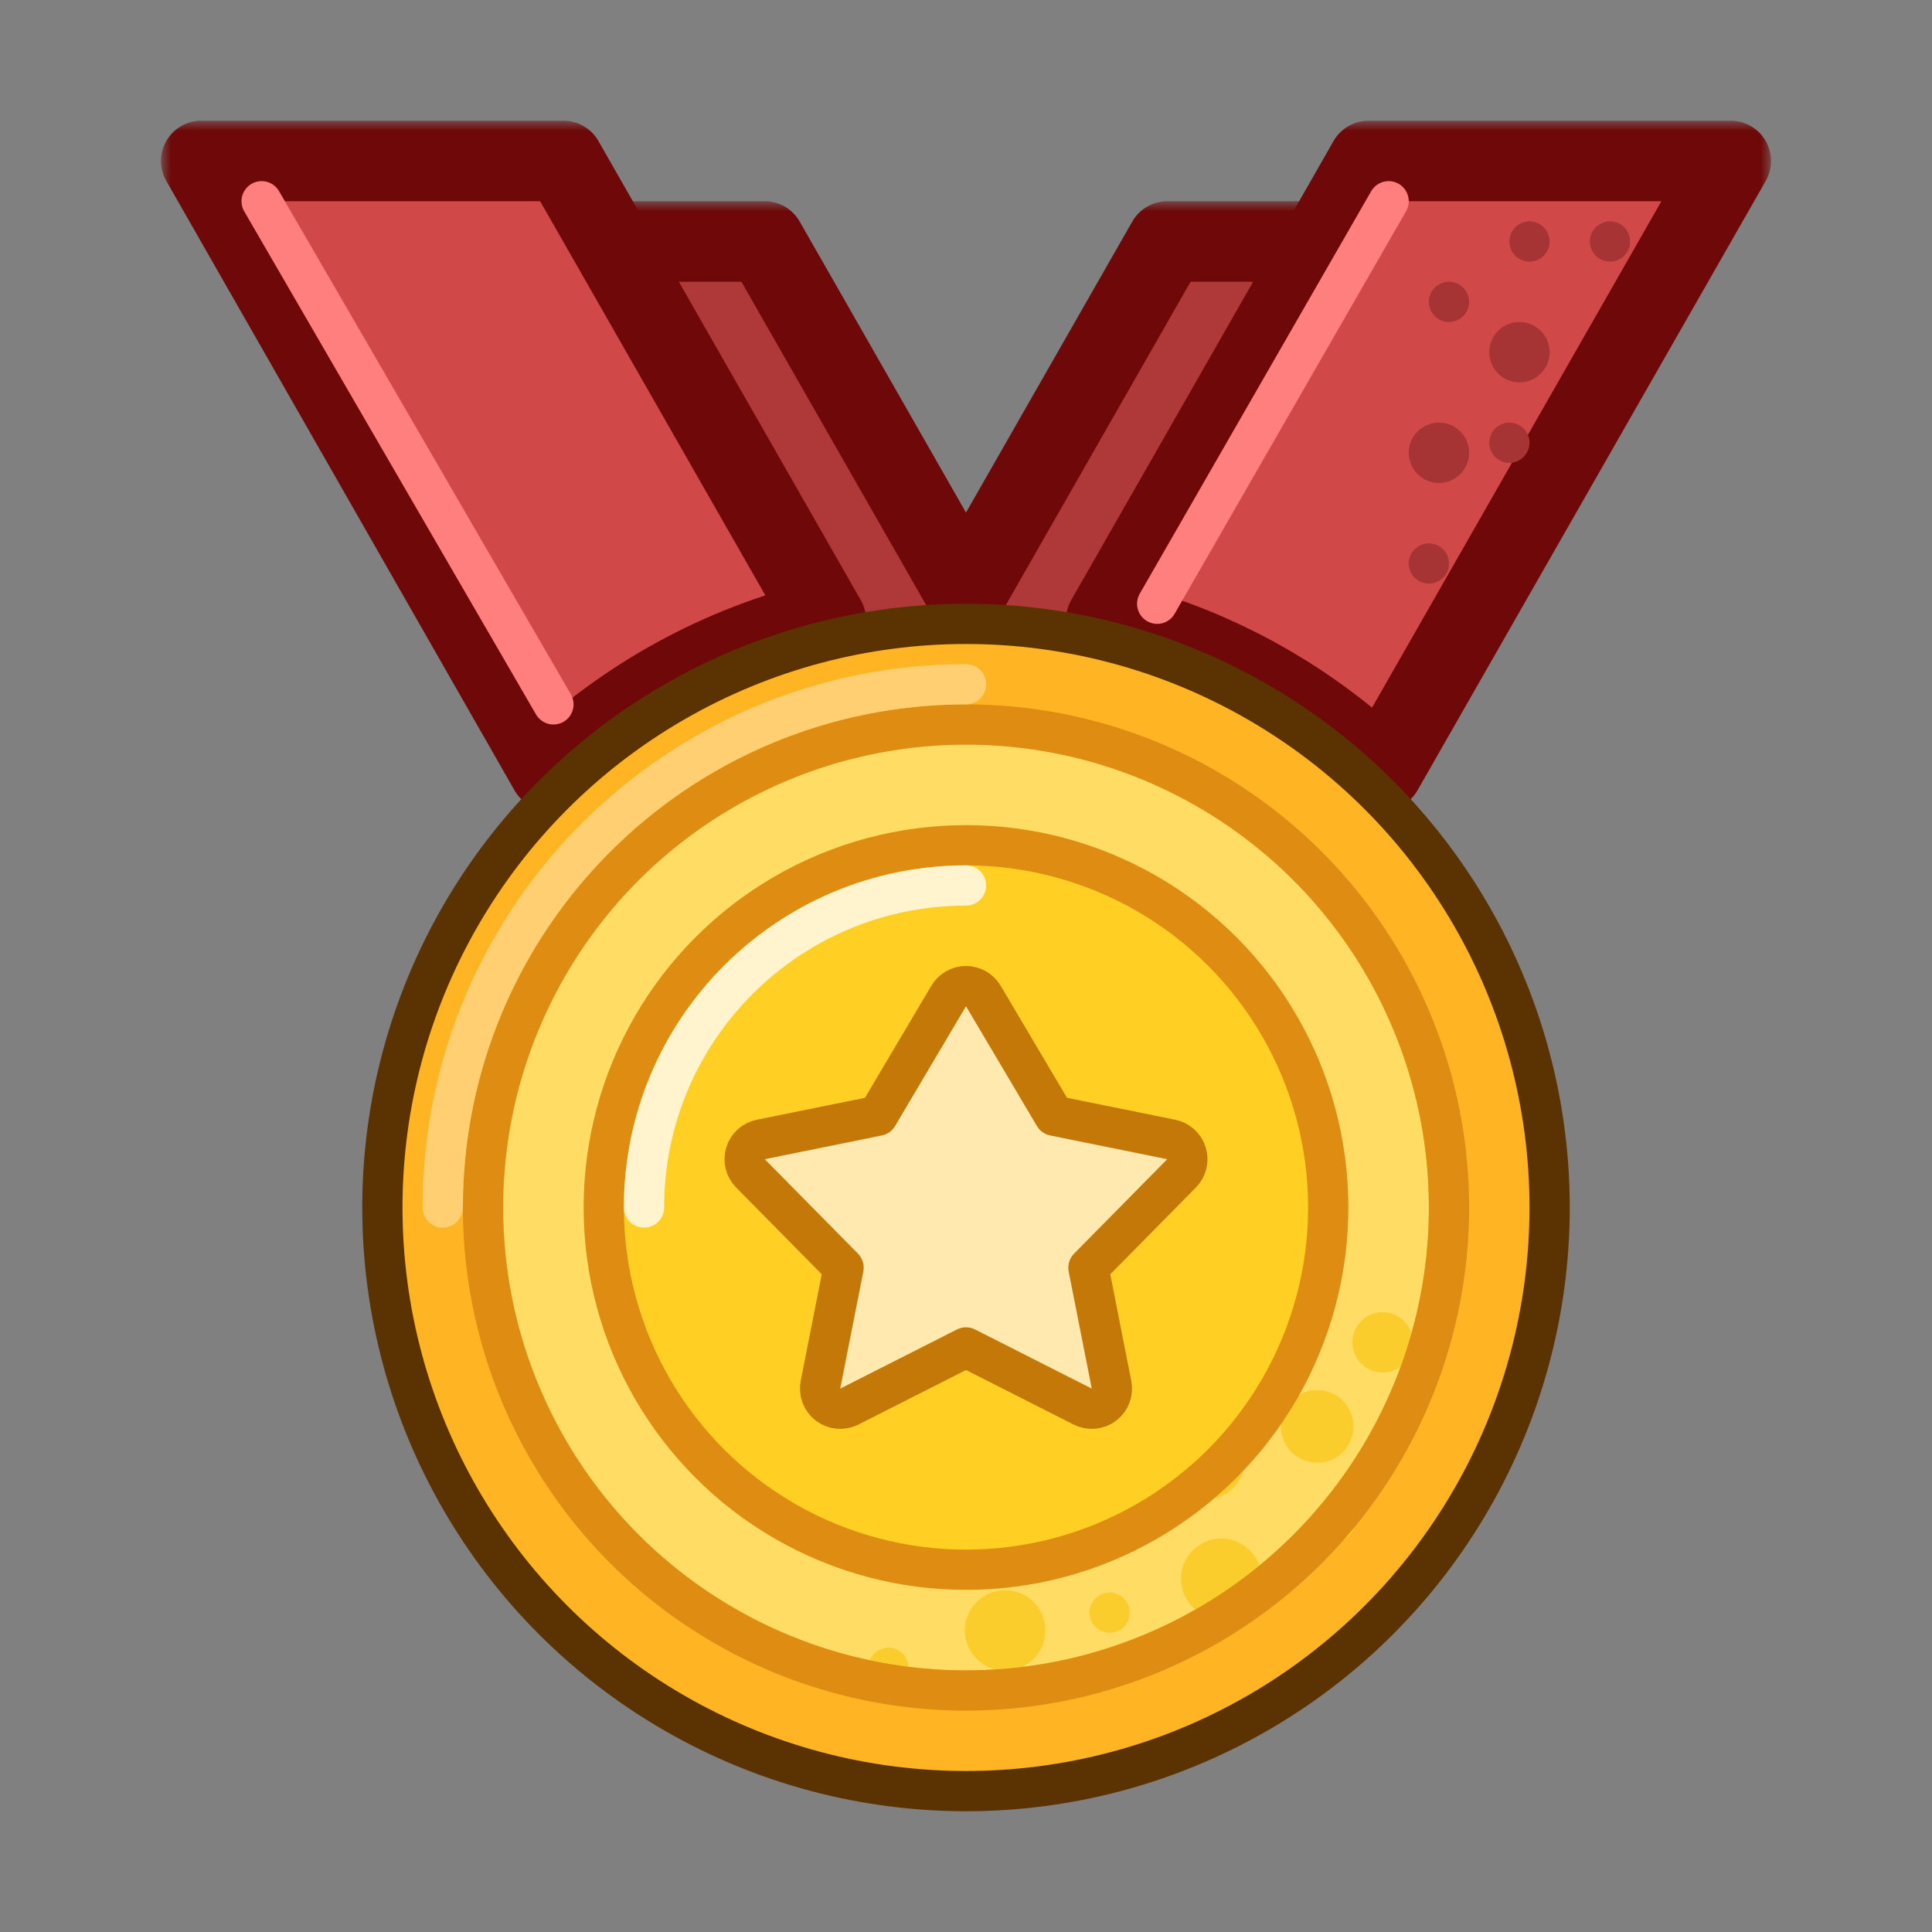 <svg width="96" height="96" viewBox="0 0 96 96" fill="none" xmlns="http://www.w3.org/2000/svg">
<rect x="0" y="0" width="96" height="96" fill="#808080" stroke="none"/>
<mask id="path-1-outside-1_201_7682" maskUnits="userSpaceOnUse" x="24" y="10" width="48" height="60" fill="black">
<rect fill="white" x="24" y="10" width="48" height="60"/>
<path fill-rule="evenodd" clip-rule="evenodd" d="M58 12H67.714L52.857 38L70 68H52L49.714 64H58L48 46.5L38 64H46.286L44 68H26L43.143 38L28.286 12H38L48 29.5L58 12Z"/>
</mask>
<path fill-rule="evenodd" clip-rule="evenodd" d="M58 12H67.714L52.857 38L70 68H52L49.714 64H58L48 46.5L38 64H46.286L44 68H26L43.143 38L28.286 12H38L48 29.5L58 12Z" fill="#AF3838"/>
<path d="M67.714 12L69.451 12.992C69.805 12.373 69.802 11.613 69.444 10.996C69.086 10.38 68.427 10 67.714 10V12ZM58 12V10C57.282 10 56.62 10.385 56.264 11.008L58 12ZM52.857 38L51.121 37.008C50.769 37.623 50.769 38.377 51.121 38.992L52.857 38ZM70 68V70C70.713 70 71.372 69.621 71.73 69.004C72.088 68.387 72.09 67.627 71.737 67.008L70 68ZM52 68L50.264 68.992C50.62 69.615 51.282 70 52 70V68ZM49.714 64V62C49.001 62 48.342 62.38 47.984 62.996C47.627 63.613 47.624 64.373 47.978 64.992L49.714 64ZM58 64V66C58.713 66 59.372 65.621 59.73 65.004C60.088 64.387 60.09 63.627 59.736 63.008L58 64ZM48 46.5L49.736 45.508C49.38 44.885 48.718 44.5 48 44.5C47.282 44.5 46.62 44.885 46.264 45.508L48 46.5ZM38 64L36.264 63.008C35.91 63.627 35.912 64.387 36.27 65.004C36.628 65.621 37.287 66 38 66V64ZM46.286 64L48.022 64.992C48.376 64.373 48.373 63.613 48.016 62.996C47.658 62.38 46.999 62 46.286 62V64ZM44 68V70C44.718 70 45.38 69.615 45.736 68.992L44 68ZM26 68L24.264 67.008C23.91 67.627 23.912 68.387 24.27 69.004C24.628 69.621 25.287 70 26 70V68ZM43.143 38L44.879 38.992C45.231 38.377 45.231 37.623 44.879 37.008L43.143 38ZM28.286 12V10C27.573 10 26.914 10.38 26.556 10.996C26.198 11.613 26.195 12.373 26.549 12.992L28.286 12ZM38 12L39.736 11.008C39.38 10.385 38.718 10 38 10V12ZM48 29.5L46.264 30.492C46.62 31.115 47.282 31.5 48 31.5C48.718 31.5 49.38 31.115 49.736 30.492L48 29.5ZM67.714 10H58V14H67.714V10ZM54.594 38.992L69.451 12.992L65.978 11.008L51.121 37.008L54.594 38.992ZM51.121 38.992L68.263 68.992L71.737 67.008L54.594 37.008L51.121 38.992ZM70 66H52V70H70V66ZM53.736 67.008L51.451 63.008L47.978 64.992L50.264 68.992L53.736 67.008ZM49.714 66H58V62H49.714V66ZM59.736 63.008L49.736 45.508L46.264 47.492L56.264 64.992L59.736 63.008ZM39.736 64.992L49.736 47.492L46.264 45.508L36.264 63.008L39.736 64.992ZM46.286 62H38V66H46.286V62ZM45.736 68.992L48.022 64.992L44.549 63.008L42.264 67.008L45.736 68.992ZM26 70H44V66H26V70ZM41.406 37.008L24.264 67.008L27.736 68.992L44.879 38.992L41.406 37.008ZM44.879 37.008L30.022 11.008L26.549 12.992L41.406 38.992L44.879 37.008ZM28.286 14H38V10H28.286V14ZM36.264 12.992L46.264 30.492L49.736 28.508L39.736 11.008L36.264 12.992ZM56.264 11.008L46.264 28.508L49.736 30.492L59.736 12.992L56.264 11.008Z" fill="#6F0808" mask="url(#path-1-outside-1_201_7682)"/>
<mask id="path-3-outside-2_201_7682" maskUnits="userSpaceOnUse" x="8" y="6" width="80" height="35" fill="black">
<rect fill="white" x="8" y="6" width="80" height="35"/>
<path fill-rule="evenodd" clip-rule="evenodd" d="M28 8H10L27.304 38.282C31.079 34.684 35.79 32.059 41.036 30.812L28 8ZM54.964 30.812C60.21 32.059 64.921 34.684 68.696 38.282L86 8H68L54.964 30.812Z"/>
</mask>
<path fill-rule="evenodd" clip-rule="evenodd" d="M28 8H10L27.304 38.282C31.079 34.684 35.79 32.059 41.036 30.812L28 8ZM54.964 30.812C60.21 32.059 64.921 34.684 68.696 38.282L86 8H68L54.964 30.812Z" fill="#D14848"/>
<path d="M10 8V6C9.287 6 8.628 6.38 8.27 6.996C7.912 7.613 7.91 8.373 8.264 8.992L10 8ZM28 8L29.736 7.008C29.38 6.385 28.718 6 28 6V8ZM27.304 38.282L25.567 39.274C25.872 39.808 26.406 40.172 27.015 40.261C27.623 40.35 28.239 40.154 28.684 39.73L27.304 38.282ZM41.036 30.812L41.498 32.758C42.111 32.613 42.62 32.186 42.871 31.608C43.121 31.03 43.085 30.367 42.772 29.82L41.036 30.812ZM54.964 30.812L53.228 29.82C52.915 30.367 52.879 31.03 53.129 31.608C53.38 32.186 53.889 32.613 54.502 32.758L54.964 30.812ZM68.696 38.282L67.316 39.73C67.761 40.154 68.377 40.35 68.985 40.261C69.594 40.172 70.127 39.808 70.433 39.274L68.696 38.282ZM86 8L87.737 8.992C88.09 8.373 88.088 7.613 87.73 6.996C87.372 6.38 86.713 6 86 6V8ZM68 8V6C67.282 6 66.62 6.385 66.263 7.008L68 8ZM10 10H28V6H10V10ZM29.04 37.29L11.736 7.008L8.264 8.992L25.567 39.274L29.04 37.29ZM28.684 39.73C32.209 36.369 36.606 33.921 41.498 32.758L40.573 28.867C34.974 30.198 29.948 32.998 25.924 36.834L28.684 39.73ZM26.264 8.992L39.299 31.805L42.772 29.82L29.736 7.008L26.264 8.992ZM54.502 32.758C59.394 33.921 63.791 36.369 67.316 39.73L70.076 36.834C66.052 32.998 61.026 30.198 55.427 28.867L54.502 32.758ZM84.263 7.008L66.96 37.29L70.433 39.274L87.737 8.992L84.263 7.008ZM68 10H86V6H68V10ZM56.701 31.805L69.737 8.992L66.263 7.008L53.228 29.82L56.701 31.805Z" fill="#6F0808" mask="url(#path-3-outside-2_201_7682)"/>
<path d="M13 10L27.5 35" stroke="#FF7E7E" stroke-width="2" stroke-linecap="round" stroke-linejoin="round"/>
<path d="M69 10L57.5 30" stroke="#FF7E7E" stroke-width="2" stroke-linecap="round" stroke-linejoin="round"/>
<circle cx="48" cy="60" r="29" fill="#FFB423" stroke="#5B3303" stroke-width="2" stroke-linejoin="round"/>
<circle cx="48" cy="60" r="23" fill="#FFDD65"/>
<circle cx="60.683" cy="78.445" r="2" transform="rotate(-8.27 60.683 78.445)" fill="#FBCD2C"/>
<circle cx="59.96" cy="72.612" r="1.877" transform="rotate(-8.27 59.96 72.612)" fill="#FBCD2C"/>
<circle cx="68.7" cy="66.7" r="1.5" transform="rotate(-8.27 68.7 66.7)" fill="#FBCD2C"/>
<circle cx="49.941" cy="81.016" r="2" transform="rotate(-8.27 49.941 81.016)" fill="#FBCD2C"/>
<circle cx="65.449" cy="70.876" r="1.805" transform="rotate(-8.27 65.449 70.876)" fill="#FBCD2C"/>
<circle cx="65.133" cy="64.133" r="1" transform="rotate(-8.27 65.133 64.133)" fill="#FBCD2C"/>
<circle cx="53.134" cy="77.133" r="1" transform="rotate(-8.27 53.134 77.133)" fill="#FBCD2C"/>
<circle cx="66.333" cy="75.603" r="1" transform="rotate(-8.27 66.333 75.603)" fill="#FBCD2C"/>
<circle cx="55.134" cy="80.133" r="1" transform="rotate(-8.27 55.134 80.133)" fill="#FBCD2C"/>
<circle cx="44.147" cy="82.869" r="1" transform="rotate(-8.27 44.147 82.869)" fill="#FBCD2C"/>
<circle cx="48" cy="60" r="24" stroke="#DF8D12" stroke-width="2" stroke-linejoin="round"/>
<path d="M22 60C22 45.641 33.641 34 48 34" stroke="#FFCF72" stroke-width="2" stroke-linecap="round" stroke-linejoin="round"/>
<circle cx="48" cy="60" r="18" fill="#FFCF23" stroke="#DF8D12" stroke-width="2"/>
<path d="M32 60C32 51.163 39.163 44 48 44" stroke="#FFF4CD" stroke-width="2" stroke-linecap="round" stroke-linejoin="round"/>
<path d="M37.801 56.62C37.441 56.693 37.151 56.957 37.044 57.308C36.936 57.66 37.03 58.041 37.288 58.302L41.916 62.992L40.769 68.806C40.695 69.182 40.841 69.566 41.146 69.797C41.451 70.028 41.861 70.065 42.202 69.892L48 66.954L53.798 69.892C54.139 70.065 54.549 70.028 54.854 69.797C55.159 69.566 55.305 69.182 55.231 68.806L54.084 62.992L58.712 58.302C58.97 58.041 59.064 57.66 58.956 57.308C58.849 56.957 58.559 56.693 58.199 56.62L52.384 55.441L48.861 49.49C48.681 49.187 48.353 49 48 49C47.647 49 47.319 49.187 47.139 49.49L45.264 52.657L43.616 55.441L37.801 56.62Z" fill="#FFE9AF" stroke="#C37808" stroke-width="2" stroke-linecap="round" stroke-linejoin="round"/>
<circle cx="76" cy="12" r="1" fill="#A63434"/>
<circle cx="80" cy="12" r="1" fill="#A63434"/>
<circle cx="75" cy="22" r="1" fill="#A63434"/>
<circle cx="71" cy="28" r="1" fill="#A63434"/>
<circle cx="72" cy="15" r="1" fill="#A63434"/>
<circle cx="75.5" cy="17.5" r="1.5" fill="#A63434"/>
<circle cx="71.5" cy="22.5" r="1.5" fill="#A63434"/>
</svg>
